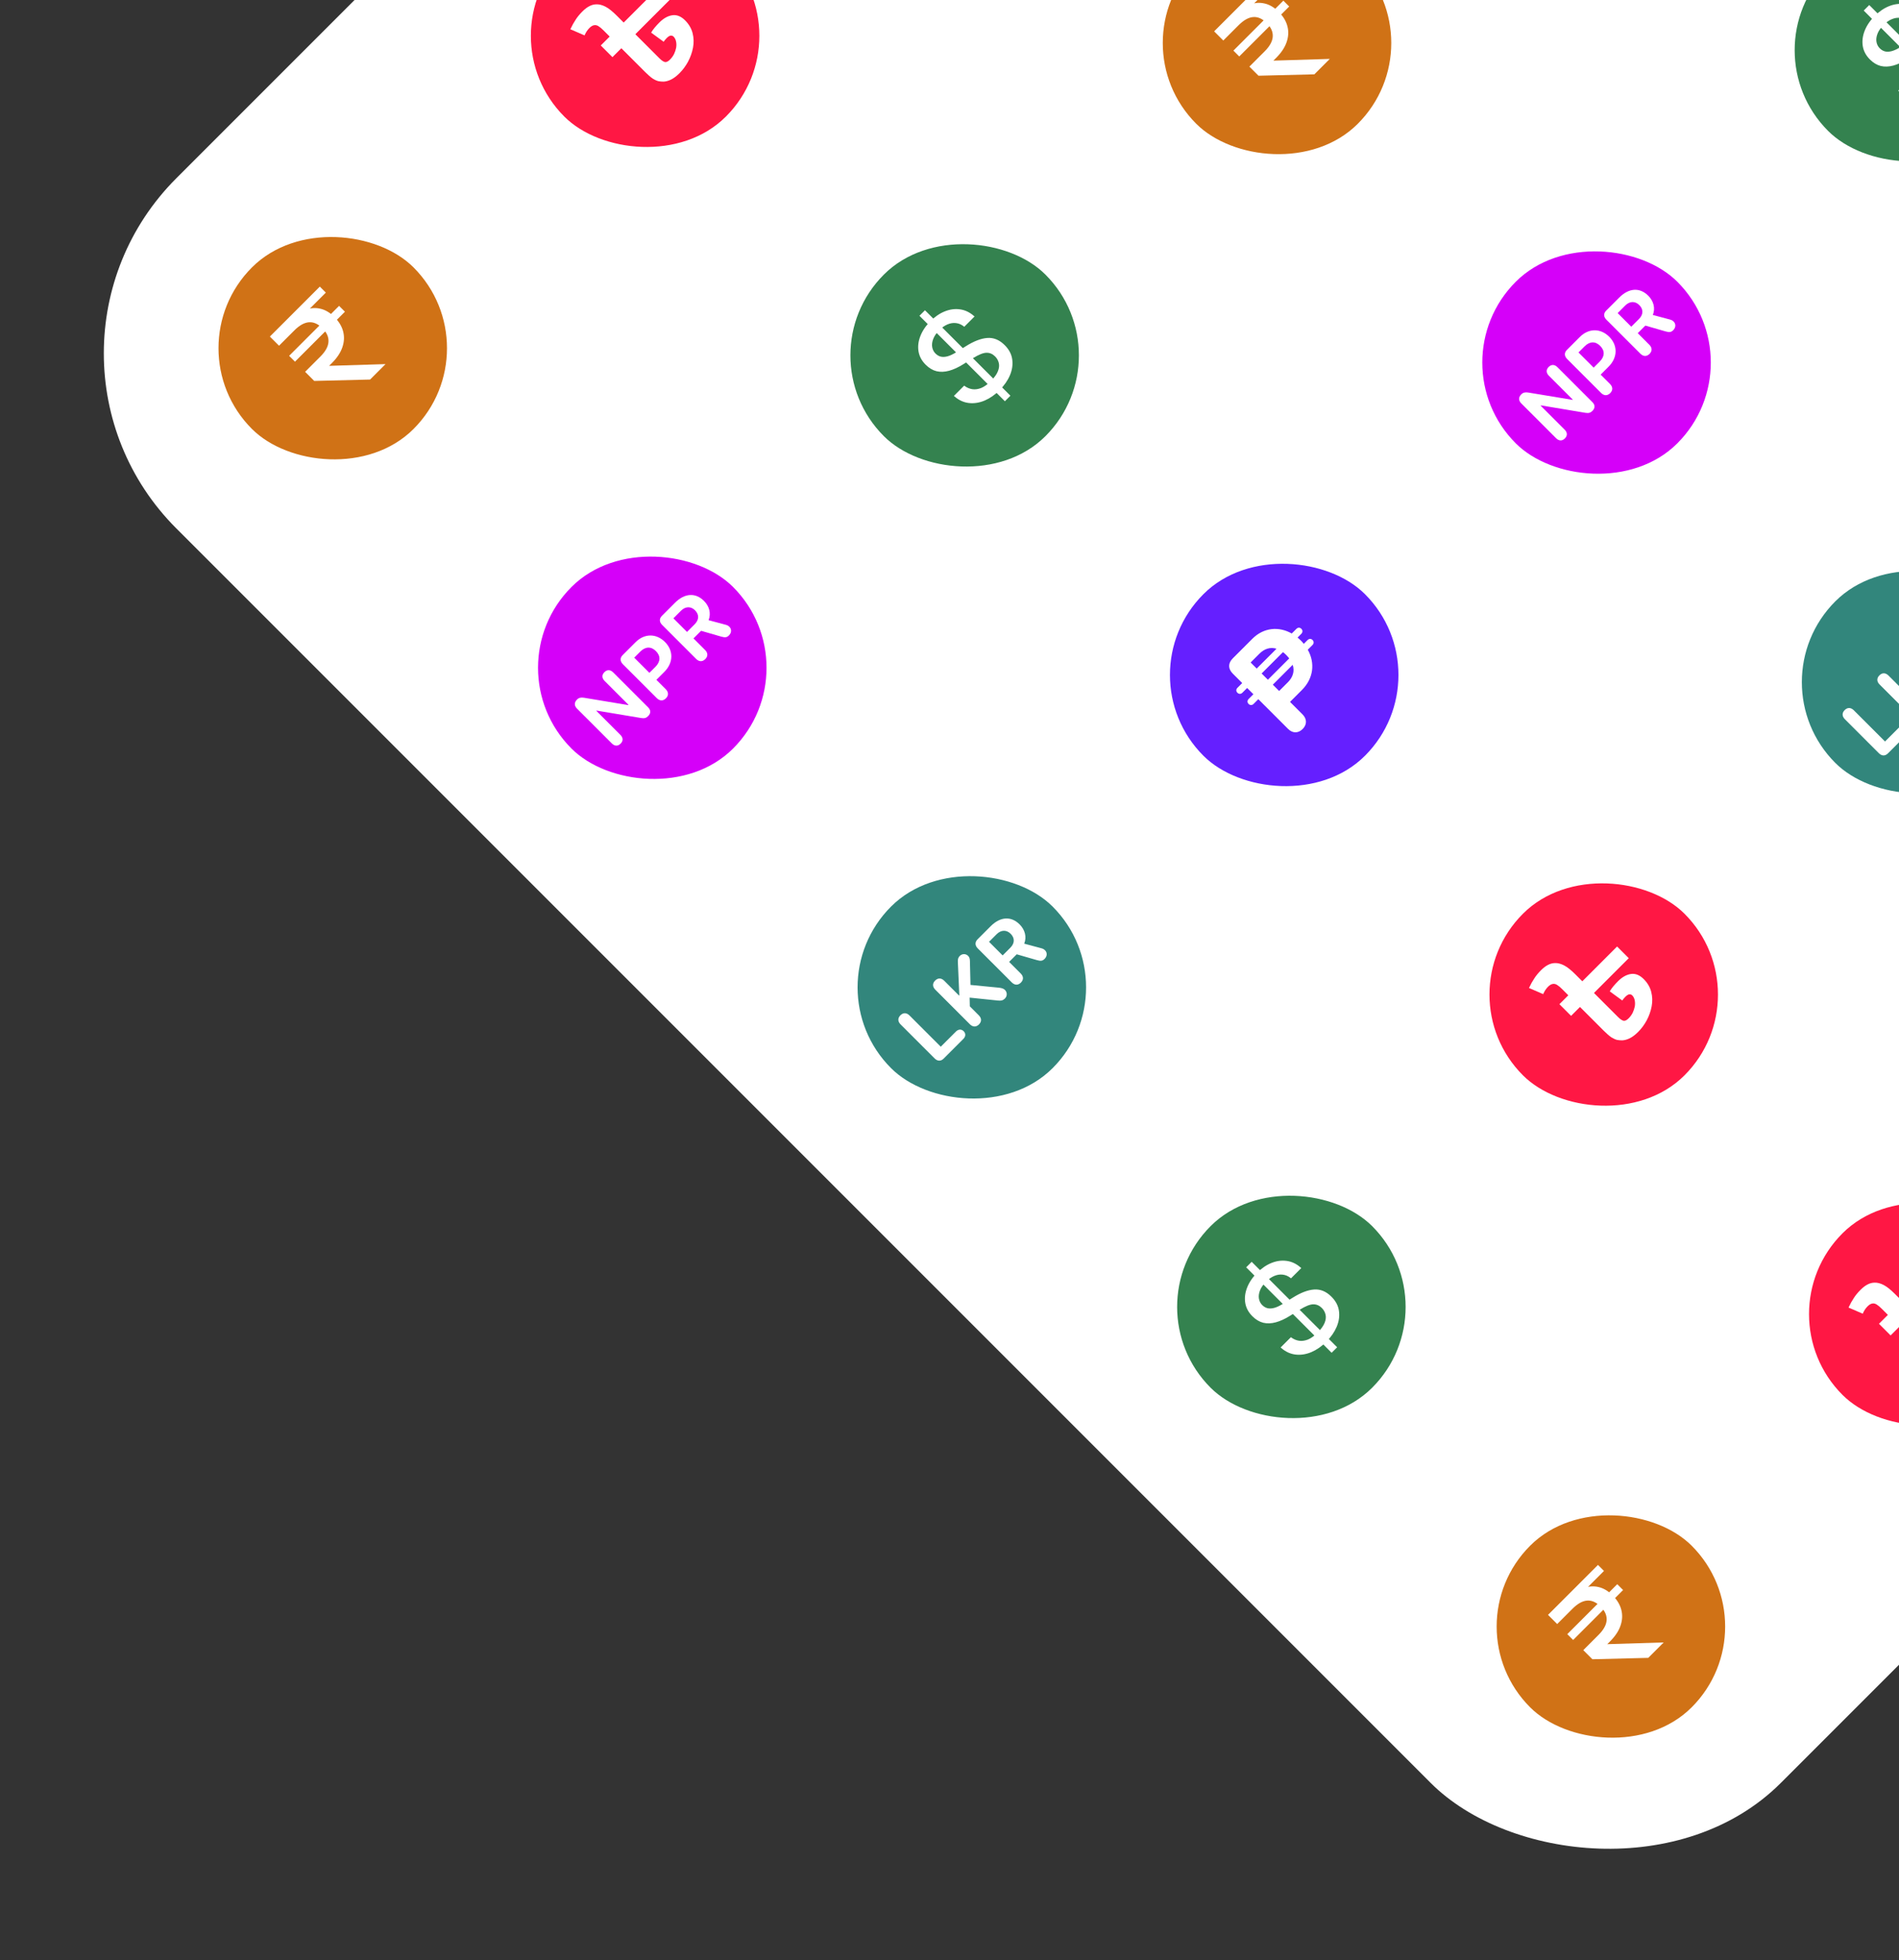 <svg xmlns:xlink="http://www.w3.org/1999/xlink" xmlns="http://www.w3.org/2000/svg" width="374" height="386" viewBox="0 0 374 386" fill="none">
<rect x="0" y="0" width="374" height="386" fill="#333333" stroke="none"/>
<g clip-path="url(#clip0_456_14403)">
<rect x="0.25" y="69.582" width="356.772" height="446.886" rx="48.758" transform="rotate(-45 0.25 69.582)" fill="white"/>
<rect x="33.713" y="68.566" width="45" height="45" rx="22.5" transform="rotate(-45 33.713 68.566)" fill="#D07216"/>
<path d="M72.888 74.74L61.887 75.015L60.092 73.22L63.1 70.212C64.106 69.206 64.636 68.241 64.691 67.317C64.752 66.385 64.365 65.502 63.528 64.666L63.508 64.645C62.645 63.782 61.754 63.388 60.837 63.462C59.926 63.531 58.967 64.067 57.961 65.073L54.953 68.081L53.536 66.664L57.125 63.075C58.104 62.096 59.096 61.416 60.102 61.036C61.109 60.642 62.101 60.56 63.08 60.791C64.059 61.009 64.99 61.559 65.874 62.443L65.894 62.463C66.764 63.333 67.328 64.278 67.587 65.298C67.845 66.304 67.79 67.337 67.423 68.397C67.063 69.451 66.377 70.484 65.364 71.497L63.855 73.006L63.661 72.078L75.927 71.701L72.888 74.74ZM58.094 71.222L56.942 70.07L66.781 60.23L67.933 61.383L58.094 71.222ZM54.331 67.459L53.149 66.277L62.988 56.437L64.171 57.62L54.331 67.459Z" fill="white"/>
<rect x="95.231" y="7.049" width="45" height="45" rx="22.5" transform="rotate(-45 95.231 7.049)" fill="#FF1744"/>
<path d="M129.68 -2.406L131.977 -0.109L125.128 6.74L129.889 11.501C130.279 11.891 130.627 12.128 130.933 12.211C131.226 12.281 131.567 12.121 131.957 11.731C132.277 11.411 132.541 11.049 132.75 10.645C132.945 10.227 133.084 9.81 133.168 9.392C133.237 8.961 133.23 8.55 133.147 8.16C133.063 7.77 132.896 7.45 132.646 7.2C132.52 7.074 132.346 7.012 132.124 7.012C131.901 7.012 131.629 7.172 131.309 7.492C131.059 7.743 130.857 7.986 130.704 8.223L128.24 6.427C128.421 6.107 128.65 5.78 128.929 5.446C129.221 5.098 129.534 4.757 129.868 4.422C130.69 3.601 131.539 3.128 132.416 3.002C133.293 2.877 134.128 3.211 134.922 4.005C135.673 4.757 136.168 5.599 136.404 6.531C136.641 7.464 136.669 8.411 136.488 9.371C136.307 10.332 135.98 11.258 135.506 12.149C135.033 13.012 134.476 13.764 133.836 14.404C133.251 14.989 132.687 15.413 132.144 15.678C131.615 15.928 131.121 16.061 130.662 16.074C130.356 16.074 130.035 16.047 129.701 15.991C129.381 15.921 129.005 15.754 128.574 15.49C128.156 15.211 127.655 14.78 127.07 14.195L122.372 9.497L120.618 11.251L118.321 8.954L129.68 -2.406ZM114.708 2.251C115.168 1.791 115.627 1.443 116.086 1.207C116.546 0.97 117.012 0.852 117.485 0.852C118.028 0.838 118.613 0.991 119.24 1.311C119.866 1.631 120.611 2.223 121.474 3.086L122.915 4.527L120.158 7.283L118.822 5.947C118.474 5.599 118.154 5.334 117.861 5.153C117.569 4.972 117.284 4.91 117.005 4.965C116.713 5.007 116.4 5.195 116.066 5.529C115.885 5.71 115.711 5.926 115.543 6.176C115.39 6.413 115.251 6.678 115.126 6.97L112.328 5.759C112.676 5.021 113.024 4.395 113.372 3.88C113.706 3.35 114.151 2.808 114.708 2.251Z" fill="white"/>
<rect x="96.644" y="131.498" width="45" height="45" rx="22.5" transform="rotate(-45 96.644 131.498)" fill="#D500F9"/>
<path d="M122.229 146.44C121.699 146.97 121.064 146.964 120.505 146.405L113.629 139.53C113.07 138.97 113.076 138.324 113.635 137.764C113.997 137.403 114.387 137.304 115.022 137.403L123.738 138.848L123.785 138.802L119.077 134.094C118.512 133.529 118.506 132.894 119.036 132.363C119.567 131.833 120.196 131.845 120.761 132.41L127.654 139.303C128.201 139.85 128.201 140.468 127.648 141.021C127.269 141.4 126.902 141.499 126.261 141.394L117.504 139.932L117.452 139.984L122.188 144.721C122.748 145.28 122.754 145.916 122.229 146.44ZM131.152 137.517C130.598 138.071 129.934 138.059 129.357 137.482L122.669 130.794C122.092 130.217 122.08 129.553 122.634 128.999L125.174 126.459C126.899 124.734 129.235 124.693 130.966 126.424C132.69 128.148 132.614 130.531 130.843 132.303L129.27 133.876L131.117 135.723C131.694 136.299 131.705 136.964 131.152 137.517ZM127.895 132.501L129.084 131.312C130.092 130.304 130.144 129.18 129.183 128.218C128.227 127.263 127.108 127.309 126.1 128.317L124.906 129.512L127.895 132.501ZM138.898 129.795C138.35 130.342 137.68 130.337 137.103 129.76L130.403 123.059C129.826 122.483 129.814 121.818 130.368 121.265L132.932 118.701C134.866 116.767 136.993 116.679 138.653 118.34C139.702 119.389 140.081 120.805 139.55 122.127L142.86 123.013C143.256 123.118 143.448 123.228 143.652 123.432C144.118 123.898 144.083 124.609 143.571 125.122C143.151 125.541 142.807 125.582 142.009 125.355L138.076 124.219L136.579 125.716L138.863 128C139.44 128.577 139.451 129.241 138.898 129.795ZM135.303 124.44L136.818 122.925C137.703 122.04 137.715 121.014 136.882 120.181C136.066 119.365 134.994 119.389 134.12 120.263L132.623 121.76L135.303 124.44Z" fill="white"/>
<rect x="158.164" y="69.981" width="45" height="45" rx="22.5" transform="rotate(-45 158.164 69.981)" fill="#34824F"/>
<path d="M196.86 76.837C195.947 77.75 194.97 78.43 193.927 78.876C192.879 79.317 191.843 79.478 190.82 79.362C189.797 79.246 188.862 78.821 188.014 78.09L187.868 77.964L189.888 75.944L190.014 76.031C190.467 76.355 190.962 76.559 191.5 76.643C192.043 76.721 192.62 76.643 193.228 76.41C193.837 76.164 194.478 75.704 195.151 75.031C195.824 74.358 196.281 73.727 196.52 73.138C196.766 72.542 196.831 71.998 196.714 71.506C196.604 71.008 196.361 70.571 195.986 70.195L195.976 70.185C195.484 69.693 194.921 69.454 194.287 69.467C193.646 69.473 192.762 69.826 191.636 70.525L189.771 71.691C188.755 72.332 187.803 72.772 186.916 73.011C186.029 73.251 185.204 73.28 184.44 73.099C183.676 72.904 182.964 72.477 182.304 71.817L182.294 71.807C181.524 71.037 181.058 70.163 180.896 69.185C180.74 68.201 180.863 67.198 181.265 66.175C181.666 65.139 182.323 64.165 183.236 63.252C184.136 62.352 185.087 61.705 186.091 61.31C187.101 60.908 188.098 60.779 189.082 60.922C190.059 61.057 190.953 61.478 191.762 62.184L191.937 62.32L189.907 64.349L189.81 64.272C189.331 63.896 188.816 63.679 188.266 63.621C187.722 63.556 187.169 63.644 186.606 63.883C186.049 64.116 185.511 64.492 184.994 65.01C184.411 65.592 184.01 66.175 183.789 66.758C183.569 67.34 183.505 67.877 183.595 68.37C183.686 68.862 183.896 69.273 184.226 69.603L184.246 69.622C184.544 69.92 184.88 70.121 185.256 70.224C185.638 70.321 186.081 70.305 186.586 70.176C187.098 70.04 187.68 69.768 188.334 69.36L190.208 68.185C191.788 67.188 193.199 66.644 194.442 66.554C195.691 66.457 196.834 66.926 197.87 67.962L197.88 67.971C198.728 68.82 199.22 69.758 199.356 70.787C199.498 71.81 199.346 72.849 198.899 73.905C198.453 74.947 197.773 75.924 196.86 76.837ZM197.909 79.012L181.08 62.184L182.168 61.096L198.996 77.925L197.909 79.012Z" fill="white"/>
<rect x="219.684" y="8.463" width="45" height="45" rx="22.5" transform="rotate(-45 219.684 8.463)" fill="#D07216"/>
<path d="M258.859 14.636L247.858 14.911L246.063 13.117L249.071 10.109C250.077 9.103 250.607 8.138 250.662 7.213C250.723 6.282 250.335 5.398 249.499 4.562L249.479 4.542C248.615 3.679 247.725 3.284 246.807 3.359C245.897 3.427 244.938 3.964 243.932 4.97L240.924 7.978L239.507 6.561L243.096 2.972C244.075 1.993 245.067 1.313 246.073 0.932C247.079 0.538 248.072 0.457 249.051 0.688C250.029 0.905 250.961 1.456 251.844 2.339L251.865 2.36C252.735 3.23 253.299 4.175 253.557 5.194C253.816 6.2 253.761 7.234 253.394 8.294C253.034 9.348 252.347 10.381 251.334 11.394L249.825 12.903L249.632 11.975L261.898 11.598L258.859 14.636ZM244.065 11.118L242.912 9.966L252.752 0.127L253.904 1.279L244.065 11.118ZM240.302 7.356L239.119 6.173L248.959 -3.666L250.142 -2.483L240.302 7.356Z" fill="white"/>
<rect x="159.578" y="194.432" width="45" height="45" rx="22.5" transform="rotate(-45 159.578 194.432)" fill="#32867C"/>
<path d="M185.856 208.459C185.303 209.012 184.638 209.001 184.056 208.418L177.373 201.735C176.79 201.153 176.779 200.488 177.332 199.935C177.886 199.381 178.55 199.393 179.132 199.976L185.279 206.122L188.262 203.139C188.74 202.662 189.334 202.615 189.789 203.069C190.243 203.524 190.203 204.112 189.719 204.596L185.856 208.459ZM192.804 201.733C192.25 202.286 191.586 202.274 191.009 201.698L184.21 194.898C183.627 194.316 183.615 193.651 184.169 193.098C184.722 192.544 185.387 192.556 185.969 193.139L188.883 196.052L188.935 195.999L188.644 189.381C188.62 188.868 188.731 188.536 189.022 188.245C189.488 187.778 190.205 187.773 190.66 188.227C190.904 188.472 191.009 188.751 191.021 189.206L191.132 193.954L196.719 194.496C197.307 194.56 197.675 194.694 197.913 194.933C198.391 195.411 198.397 196.151 197.913 196.635C197.552 196.996 197.173 197.106 196.55 197.031L190.963 196.454L191.003 198.173L192.769 199.938C193.346 200.515 193.357 201.179 192.804 201.733ZM201.062 193.497C200.515 194.045 199.845 194.039 199.268 193.462L192.567 186.762C191.991 186.185 191.979 185.521 192.532 184.968L195.096 182.404C197.03 180.47 199.157 180.382 200.818 182.043C201.866 183.091 202.245 184.507 201.715 185.83L205.024 186.715C205.42 186.82 205.613 186.931 205.817 187.135C206.283 187.601 206.248 188.312 205.735 188.825C205.315 189.244 204.972 189.285 204.174 189.058L200.241 187.922L198.743 189.419L201.027 191.703C201.604 192.28 201.616 192.944 201.062 193.497ZM197.467 188.143L198.982 186.628C199.868 185.742 199.879 184.717 199.046 183.884C198.231 183.068 197.159 183.091 196.285 183.965L194.787 185.463L197.467 188.143Z" fill="white"/>
<rect x="221.098" y="132.914" width="45" height="45" rx="22.5" transform="rotate(-45 221.098 132.914)" fill="#651FFF"/>
<path d="M256.552 143.559C255.726 144.385 254.619 144.482 253.667 143.53L247.822 137.684L246.889 138.616C246.588 138.918 246.19 138.908 245.909 138.626C245.608 138.325 245.617 137.946 245.918 137.645L246.851 136.713L245.617 135.48L244.685 136.412C244.384 136.713 243.986 136.704 243.704 136.422C243.403 136.121 243.413 135.742 243.714 135.441L244.646 134.509L242.801 132.664C241.84 131.703 241.83 130.605 242.792 129.644L246.637 125.798C248.9 123.536 251.89 123.322 254.405 124.75L255.309 123.847C255.619 123.536 255.998 123.526 256.299 123.827C256.581 124.109 256.59 124.507 256.28 124.818L255.551 125.546C255.755 125.711 255.959 125.896 256.153 126.09C256.377 126.313 256.59 126.546 256.775 126.789L257.513 126.051C257.824 125.74 258.202 125.73 258.503 126.032C258.785 126.313 258.795 126.711 258.484 127.022L257.561 127.945C259.008 130.518 258.736 133.548 256.416 135.868L254.066 138.218L256.522 140.675C257.474 141.627 257.377 142.734 256.552 143.559ZM246.307 130.46L247.501 131.654L251.405 127.75C250.191 127.372 249.016 127.75 248.045 128.721L246.307 130.46ZM253.298 128.964C253.095 128.76 252.891 128.576 252.677 128.42L248.472 132.625L249.706 133.858L253.91 129.654C253.726 129.43 253.532 129.197 253.298 128.964ZM251.92 136.072L253.648 134.344C254.629 133.363 255.008 132.169 254.59 130.916L250.677 134.829L251.92 136.072Z" fill="white"/>
<rect x="282.613" y="71.394" width="45" height="45" rx="22.5" transform="rotate(-45 282.613 71.394)" fill="#D500F9"/>
<path d="M308.198 86.336C307.668 86.867 307.033 86.861 306.473 86.301L299.598 79.426C299.039 78.867 299.045 78.22 299.604 77.661C299.965 77.3 300.356 77.201 300.991 77.3L309.707 78.745L309.754 78.698L305.046 73.99C304.481 73.425 304.475 72.79 305.005 72.26C305.535 71.73 306.165 71.741 306.73 72.306L313.622 79.199C314.17 79.747 314.17 80.364 313.616 80.918C313.238 81.297 312.871 81.396 312.23 81.291L303.473 79.828L303.42 79.881L308.157 84.618C308.717 85.177 308.722 85.812 308.198 86.336ZM317.121 77.414C316.567 77.967 315.903 77.956 315.326 77.379L308.638 70.69C308.061 70.113 308.049 69.449 308.603 68.895L311.143 66.355C312.867 64.631 315.204 64.59 316.934 66.32C318.659 68.045 318.583 70.428 316.812 72.199L315.239 73.772L317.086 75.619C317.663 76.196 317.674 76.86 317.121 77.414ZM313.864 72.397L315.052 71.209C316.06 70.201 316.113 69.076 315.151 68.115C314.196 67.159 313.077 67.206 312.069 68.214L310.875 69.408L313.864 72.397ZM324.867 69.691C324.319 70.239 323.649 70.233 323.072 69.656L316.372 62.956C315.795 62.379 315.783 61.715 316.337 61.161L318.9 58.598C320.835 56.663 322.961 56.576 324.622 58.236C325.671 59.285 326.049 60.701 325.519 62.024L328.828 62.909C329.225 63.014 329.417 63.125 329.621 63.329C330.087 63.795 330.052 64.506 329.539 65.018C329.12 65.438 328.776 65.479 327.978 65.251L324.045 64.115L322.548 65.613L324.832 67.897C325.408 68.473 325.42 69.138 324.867 69.691ZM321.272 64.337L322.787 62.822C323.672 61.936 323.684 60.911 322.851 60.078C322.035 59.262 320.963 59.285 320.089 60.159L318.592 61.657L321.272 64.337Z" fill="white"/>
<rect x="344.133" y="9.877" width="45" height="45" rx="22.5" transform="rotate(-45 344.133 9.877)" fill="#34824F"/>
<path d="M382.831 16.734C381.918 17.646 380.94 18.326 379.898 18.773C378.849 19.213 377.813 19.375 376.791 19.259C375.768 19.142 374.832 18.718 373.984 17.986L373.839 17.86L375.858 15.84L375.985 15.928C376.438 16.251 376.933 16.455 377.47 16.54C378.014 16.617 378.59 16.54 379.199 16.306C379.807 16.06 380.448 15.601 381.122 14.928C381.795 14.254 382.251 13.623 382.491 13.034C382.737 12.438 382.802 11.895 382.685 11.403C382.575 10.904 382.332 10.467 381.957 10.092L381.947 10.082C381.455 9.59 380.892 9.35 380.257 9.363C379.616 9.37 378.733 9.723 377.606 10.422L375.742 11.587C374.726 12.228 373.774 12.668 372.887 12.908C372 13.147 371.175 13.176 370.411 12.995C369.647 12.801 368.935 12.374 368.274 11.713L368.265 11.704C367.494 10.933 367.028 10.059 366.866 9.082C366.711 8.098 366.834 7.094 367.235 6.071C367.637 5.036 368.294 4.061 369.207 3.149C370.106 2.249 371.058 1.601 372.062 1.206C373.071 0.805 374.068 0.676 375.052 0.818C376.03 0.954 376.923 1.375 377.733 2.08L377.907 2.216L375.878 4.246L375.781 4.168C375.302 3.793 374.787 3.576 374.237 3.518C373.693 3.453 373.139 3.54 372.576 3.78C372.019 4.013 371.482 4.388 370.964 4.906C370.382 5.489 369.98 6.071 369.76 6.654C369.54 7.237 369.475 7.774 369.566 8.266C369.657 8.758 369.867 9.169 370.197 9.499L370.217 9.519C370.514 9.816 370.851 10.017 371.226 10.121C371.608 10.218 372.052 10.202 372.557 10.072C373.068 9.936 373.651 9.664 374.305 9.257L376.179 8.082C377.758 7.085 379.17 6.541 380.413 6.45C381.662 6.353 382.805 6.822 383.841 7.858L383.85 7.868C384.698 8.716 385.19 9.655 385.326 10.684C385.469 11.707 385.317 12.746 384.87 13.801C384.423 14.843 383.743 15.821 382.831 16.734ZM383.879 18.909L367.051 2.08L368.138 0.993L384.967 17.821L383.879 18.909Z" fill="white"/>
<rect x="222.512" y="257.363" width="45" height="45" rx="22.5" transform="rotate(-45 222.512 257.363)" fill="#34824F"/>
<path d="M261.21 264.22C260.297 265.133 259.319 265.813 258.277 266.259C257.228 266.699 256.192 266.861 255.17 266.745C254.147 266.628 253.211 266.204 252.363 265.473L252.218 265.346L254.237 263.327L254.364 263.414C254.817 263.738 255.312 263.942 255.849 264.026C256.393 264.104 256.969 264.026 257.578 263.793C258.186 263.547 258.827 263.087 259.5 262.414C260.174 261.741 260.63 261.109 260.87 260.52C261.116 259.925 261.18 259.381 261.064 258.889C260.954 258.39 260.711 257.953 260.336 257.578L260.326 257.568C259.834 257.076 259.271 256.837 258.636 256.85C257.995 256.856 257.112 257.209 255.985 257.908L254.121 259.073C253.104 259.714 252.153 260.155 251.266 260.394C250.379 260.634 249.554 260.663 248.79 260.481C248.026 260.287 247.314 259.86 246.653 259.2L246.644 259.19C245.873 258.42 245.407 257.546 245.245 256.568C245.09 255.584 245.213 254.581 245.614 253.558C246.016 252.522 246.673 251.548 247.586 250.635C248.485 249.735 249.437 249.088 250.44 248.693C251.45 248.291 252.447 248.162 253.431 248.304C254.409 248.44 255.302 248.861 256.111 249.567L256.286 249.703L254.257 251.732L254.16 251.654C253.681 251.279 253.166 251.062 252.616 251.004C252.072 250.939 251.518 251.027 250.955 251.266C250.398 251.499 249.861 251.875 249.343 252.392C248.761 252.975 248.359 253.558 248.139 254.14C247.919 254.723 247.854 255.26 247.945 255.752C248.035 256.244 248.246 256.655 248.576 256.986L248.595 257.005C248.893 257.303 249.23 257.504 249.605 257.607C249.987 257.704 250.431 257.688 250.936 257.559C251.447 257.423 252.03 257.151 252.684 256.743L254.558 255.568C256.137 254.571 257.549 254.027 258.792 253.936C260.041 253.839 261.184 254.309 262.219 255.345L262.229 255.354C263.077 256.202 263.569 257.141 263.705 258.17C263.848 259.193 263.695 260.232 263.249 261.287C262.802 262.33 262.122 263.307 261.21 264.22ZM262.258 266.395L245.43 249.567L246.517 248.479L263.346 265.308L262.258 266.395Z" fill="white"/>
<rect x="284.027" y="195.846" width="45" height="45" rx="22.5" transform="rotate(-45 284.027 195.846)" fill="#FF1744"/>
<path d="M318.479 186.391L320.776 188.688L313.927 195.537L318.688 200.298C319.078 200.688 319.426 200.925 319.732 201.008C320.025 201.078 320.366 200.918 320.755 200.528C321.076 200.208 321.34 199.846 321.549 199.442C321.744 199.024 321.883 198.607 321.967 198.189C322.036 197.758 322.029 197.347 321.946 196.957C321.862 196.567 321.695 196.247 321.444 195.997C321.319 195.871 321.145 195.809 320.922 195.809C320.7 195.809 320.428 195.969 320.108 196.289C319.857 196.539 319.656 196.783 319.502 197.02L317.038 195.224C317.219 194.904 317.449 194.577 317.728 194.243C318.02 193.894 318.333 193.553 318.667 193.219C319.489 192.398 320.338 191.925 321.215 191.799C322.092 191.674 322.927 192.008 323.721 192.802C324.472 193.553 324.967 194.396 325.203 195.328C325.44 196.261 325.468 197.208 325.287 198.168C325.106 199.129 324.779 200.055 324.305 200.946C323.832 201.809 323.275 202.56 322.635 203.201C322.05 203.785 321.486 204.21 320.943 204.475C320.414 204.725 319.92 204.857 319.461 204.871C319.154 204.871 318.834 204.843 318.5 204.788C318.18 204.718 317.804 204.551 317.373 204.287C316.955 204.008 316.454 203.577 315.869 202.992L311.171 198.294L309.417 200.048L307.12 197.751L318.479 186.391ZM303.507 191.048C303.966 190.588 304.426 190.24 304.885 190.004C305.345 189.767 305.811 189.649 306.284 189.649C306.827 189.635 307.412 189.788 308.038 190.108C308.665 190.428 309.41 191.02 310.273 191.883L311.714 193.324L308.957 196.08L307.621 194.744C307.273 194.396 306.953 194.131 306.66 193.95C306.368 193.769 306.082 193.707 305.804 193.762C305.512 193.804 305.198 193.992 304.864 194.326C304.683 194.507 304.509 194.723 304.342 194.973C304.189 195.21 304.05 195.475 303.925 195.767L301.127 194.556C301.475 193.818 301.823 193.191 302.171 192.676C302.505 192.147 302.95 191.604 303.507 191.048Z" fill="white"/>
<rect x="345.547" y="134.328" width="45" height="45" rx="22.5" transform="rotate(-45 345.547 134.328)" fill="#32867C"/>
<path d="M371.825 148.355C371.271 148.909 370.607 148.897 370.024 148.315L363.342 141.632C362.759 141.049 362.747 140.385 363.301 139.831C363.854 139.278 364.519 139.289 365.101 139.872L371.248 146.019L374.231 143.036C374.709 142.558 375.303 142.511 375.758 142.966C376.212 143.42 376.171 144.009 375.688 144.492L371.825 148.355ZM378.772 141.629C378.219 142.183 377.555 142.171 376.978 141.594L370.179 134.795C369.596 134.212 369.584 133.548 370.138 132.994C370.691 132.441 371.355 132.453 371.938 133.035L374.851 135.948L374.904 135.896L374.612 129.277C374.589 128.764 374.7 128.432 374.991 128.141C375.457 127.675 376.174 127.669 376.628 128.124C376.873 128.368 376.978 128.648 376.99 129.102L377.1 133.851L382.688 134.393C383.276 134.457 383.643 134.591 383.882 134.83C384.36 135.308 384.366 136.047 383.882 136.531C383.521 136.892 383.142 137.003 382.519 136.927L376.931 136.35L376.972 138.069L378.737 139.835C379.314 140.411 379.326 141.076 378.772 141.629ZM387.031 133.394C386.483 133.942 385.813 133.936 385.236 133.359L378.536 126.659C377.959 126.082 377.948 125.418 378.501 124.864L381.065 122.3C382.999 120.366 385.126 120.279 386.786 121.939C387.835 122.988 388.214 124.404 387.684 125.726L390.993 126.612C391.389 126.717 391.581 126.828 391.785 127.031C392.251 127.498 392.216 128.208 391.704 128.721C391.284 129.141 390.94 129.181 390.142 128.954L386.209 127.818L384.712 129.315L386.996 131.599C387.573 132.176 387.584 132.84 387.031 133.394ZM383.436 128.039L384.951 126.525C385.837 125.639 385.848 124.614 385.015 123.78C384.199 122.965 383.127 122.988 382.253 123.862L380.756 125.359L383.436 128.039Z" fill="white"/>
<rect x="285.441" y="320.297" width="45" height="45" rx="22.5" transform="rotate(-45 285.441 320.297)" fill="#D07216"/>
<path d="M324.617 326.47L313.615 326.745L311.821 324.951L314.829 321.943C315.835 320.937 316.365 319.972 316.419 319.047C316.481 318.116 316.093 317.232 315.257 316.396L315.237 316.376C314.373 315.512 313.483 315.118 312.565 315.193C311.654 315.261 310.696 315.798 309.69 316.804L306.682 319.812L305.265 318.395L308.854 314.806C309.833 313.827 310.825 313.147 311.831 312.766C312.837 312.372 313.83 312.29 314.808 312.522C315.787 312.739 316.718 313.29 317.602 314.173L317.622 314.194C318.493 315.064 319.057 316.009 319.315 317.028C319.573 318.034 319.519 319.068 319.152 320.128C318.792 321.182 318.105 322.215 317.092 323.228L315.583 324.737L315.39 323.809L327.656 323.432L324.617 326.47ZM309.822 322.952L308.67 321.8L318.51 311.961L319.662 313.113L309.822 322.952ZM306.06 319.19L304.877 318.007L314.717 308.168L315.899 309.351L306.06 319.19Z" fill="white"/>
<rect x="346.961" y="258.777" width="45" height="45" rx="22.5" transform="rotate(-45 346.961 258.777)" fill="#FF1744"/>
<path d="M381.413 249.323L383.71 251.62L376.861 258.469L381.622 263.23C382.011 263.62 382.359 263.856 382.666 263.94C382.958 264.009 383.299 263.849 383.689 263.46C384.009 263.139 384.274 262.777 384.482 262.374C384.677 261.956 384.817 261.538 384.9 261.121C384.97 260.689 384.963 260.279 384.879 259.889C384.796 259.499 384.629 259.179 384.378 258.928C384.253 258.803 384.079 258.74 383.856 258.74C383.633 258.74 383.362 258.9 383.042 259.221C382.791 259.471 382.589 259.715 382.436 259.951L379.972 258.156C380.153 257.835 380.383 257.508 380.661 257.174C380.953 256.826 381.267 256.485 381.601 256.151C382.422 255.33 383.271 254.856 384.148 254.731C385.025 254.606 385.861 254.94 386.654 255.733C387.406 256.485 387.9 257.327 388.137 258.26C388.373 259.193 388.401 260.139 388.22 261.1C388.039 262.06 387.712 262.986 387.239 263.877C386.766 264.74 386.209 265.492 385.568 266.132C384.984 266.717 384.42 267.142 383.877 267.406C383.348 267.657 382.854 267.789 382.394 267.803C382.088 267.803 381.768 267.775 381.434 267.719C381.114 267.65 380.738 267.483 380.306 267.218C379.888 266.94 379.387 266.508 378.803 265.924L374.104 261.225L372.35 262.979L370.053 260.682L381.413 249.323ZM366.441 253.979C366.9 253.52 367.359 253.172 367.819 252.935C368.278 252.698 368.745 252.58 369.218 252.58C369.761 252.566 370.346 252.719 370.972 253.04C371.598 253.36 372.343 253.951 373.206 254.815L374.647 256.255L371.891 259.012L370.554 257.675C370.206 257.327 369.886 257.063 369.594 256.882C369.301 256.701 369.016 256.638 368.738 256.694C368.445 256.736 368.132 256.924 367.798 257.258C367.617 257.439 367.443 257.654 367.276 257.905C367.123 258.142 366.984 258.406 366.858 258.699L364.06 257.487C364.408 256.75 364.756 256.123 365.104 255.608C365.438 255.079 365.884 254.536 366.441 253.979Z" fill="white"/>
</g>
<defs>
<clipPath id="clip0_456_14403">
<rect x="0.25" y="69.582" width="356.772" height="446.886" rx="48.758" transform="rotate(-45 0.25 69.582)" fill="white"/>
</clipPath>
</defs>
</svg>